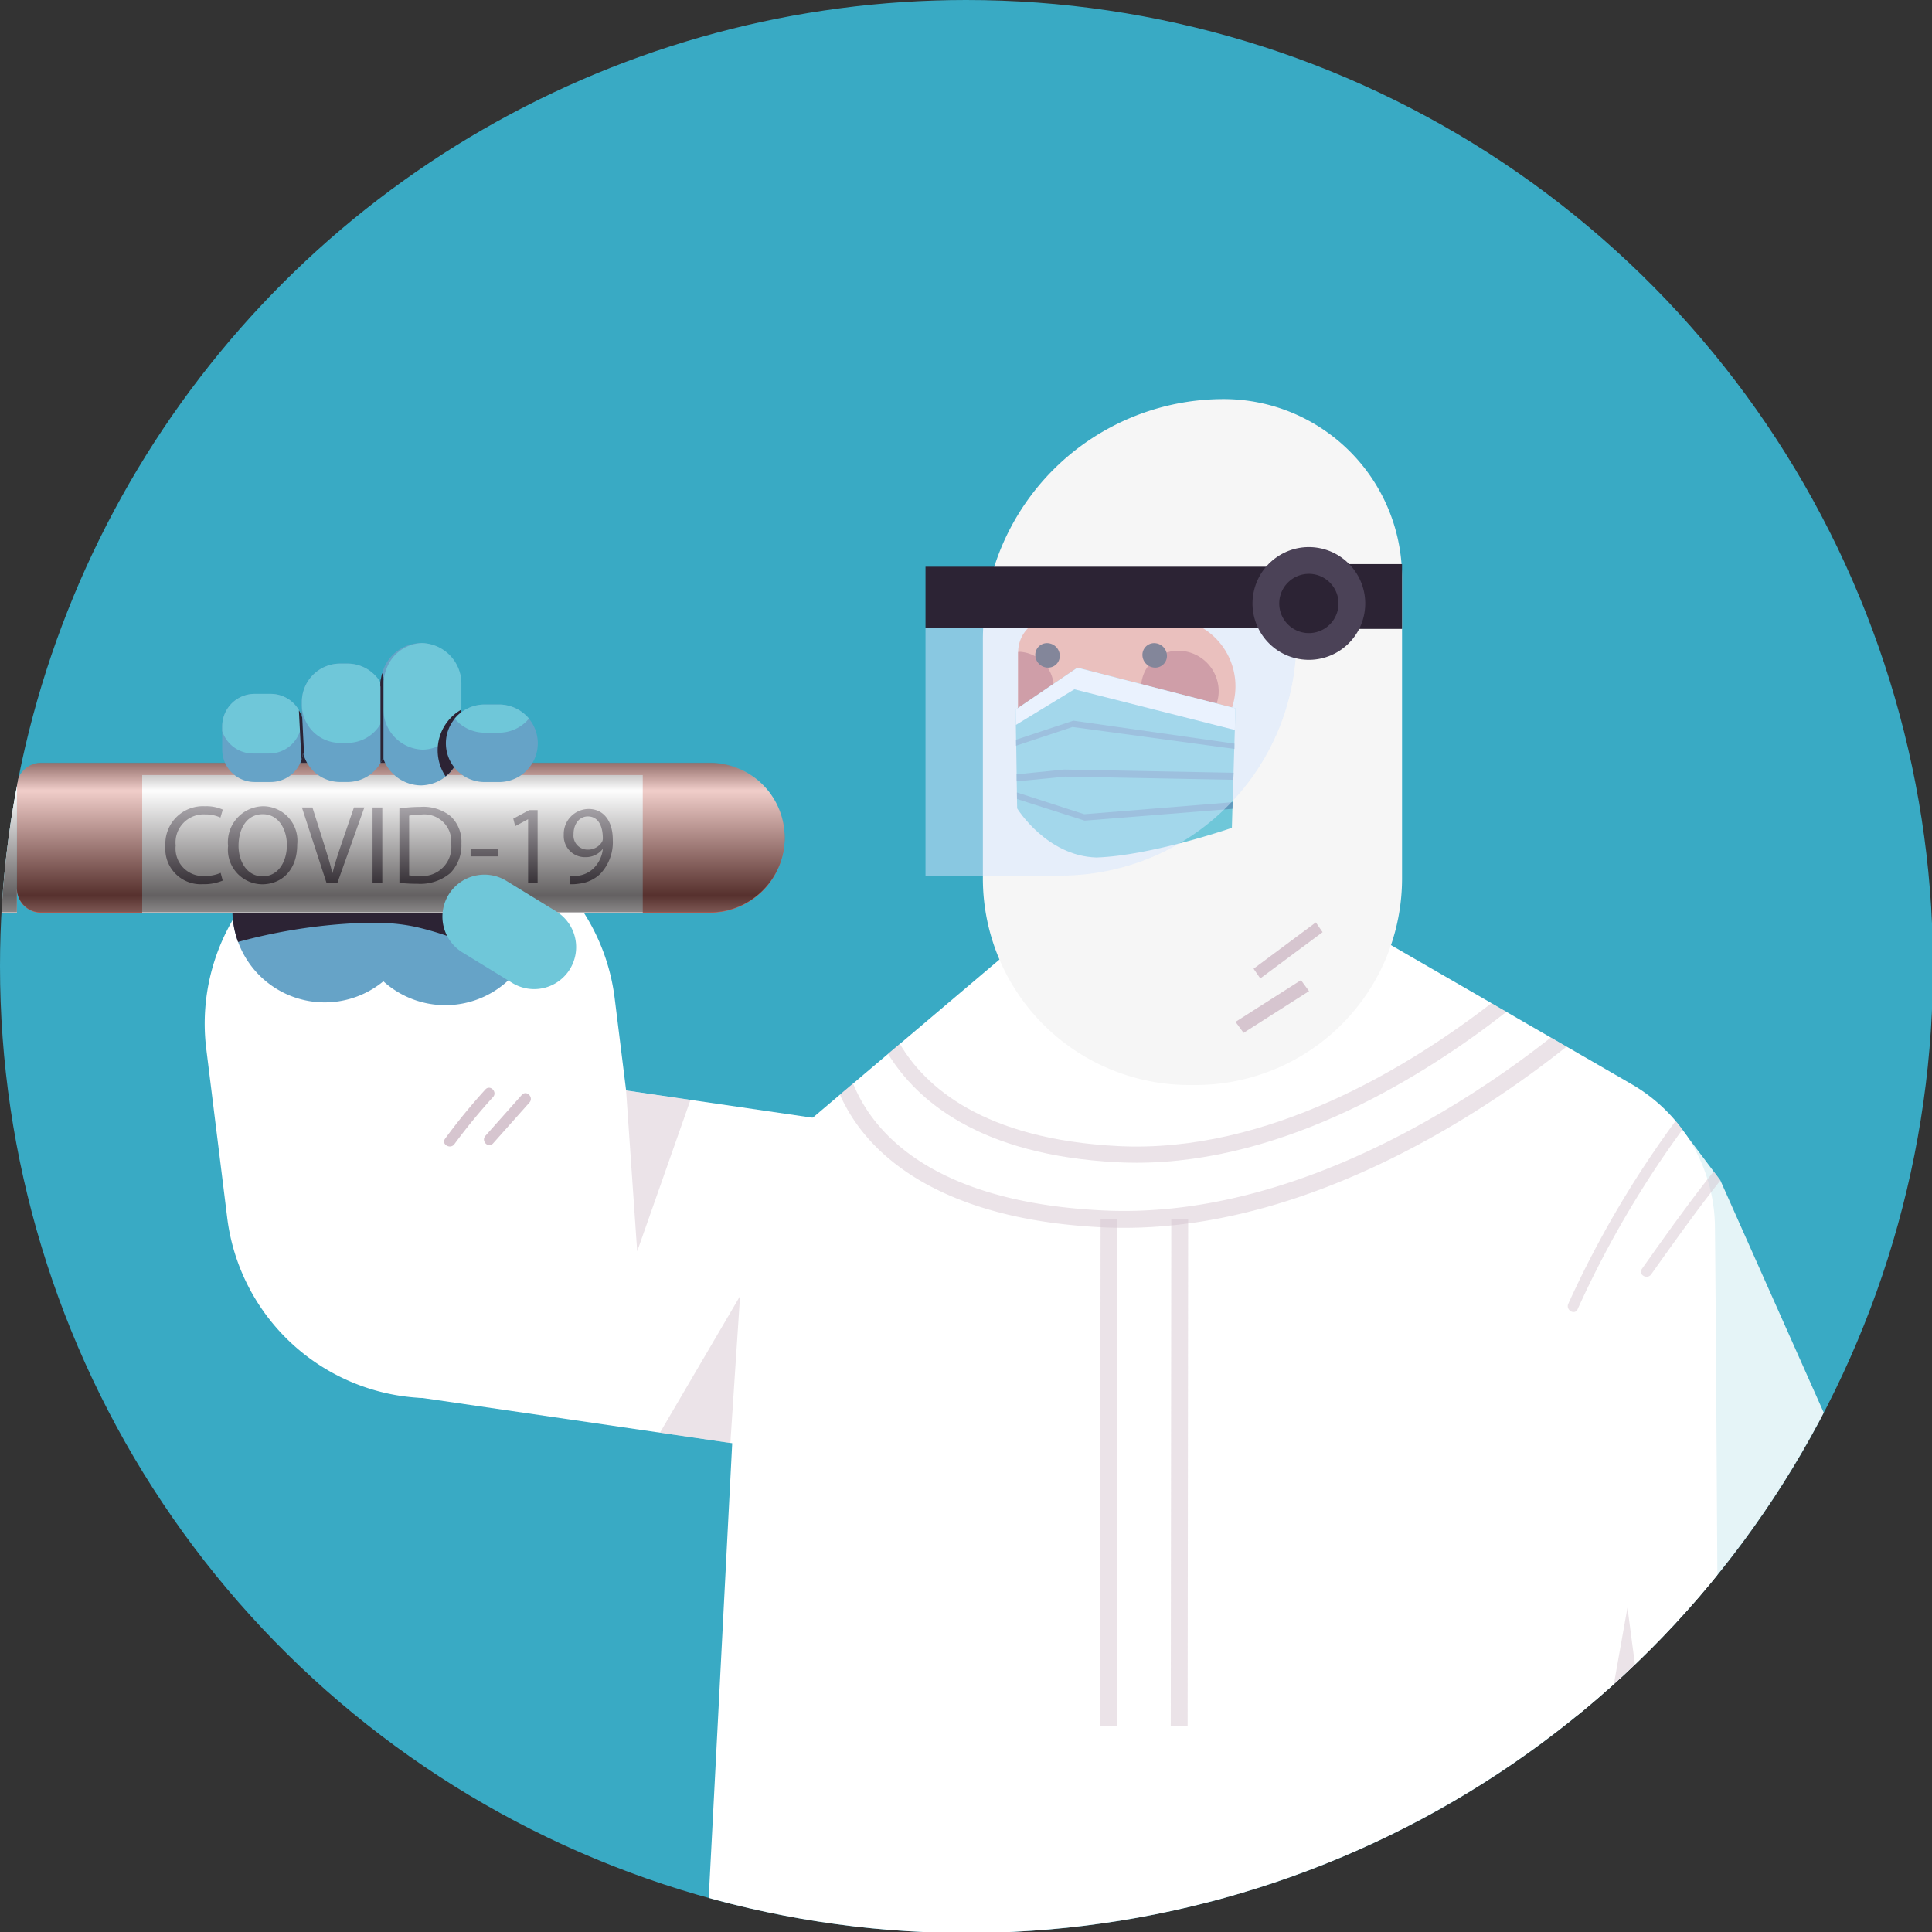 <svg xmlns="http://www.w3.org/2000/svg" xmlns:xlink="http://www.w3.org/1999/xlink" width="142" height="142" viewBox="0 0 142 142"><rect x="0" y="0" width="142" height="142" fill="#333333" stroke="none"/><defs><style>.a{fill:#e1fcff;}.b{clip-path:url(#a);}.c{fill:#39aac4;}.d{fill:#c2ebed;}.e{fill:#ed7666;}.f{fill:#2c2334;}.g,.h{fill:#fff;}.h{opacity:0.87;}.i,.k{fill:#d6c5cf;}.i{opacity:0.47;}.j{fill:#f6f6f6;}.l{fill:#ff987d;}.m{fill:#c75450;}.n{fill:#6fc7d9;}.o{fill:#619abd;}.p{fill:#d5e5fd;opacity:0.51;}.q{fill:#4b4257;}.r{fill:#66a3c7;}.s{fill:#cf5b4d;}.t{fill:#fcfcfb;}.u{opacity:0.7;mix-blend-mode:overlay;isolation:isolate;fill:url(#b);}</style><clipPath id="a"><path class="a" d="M71,0A71.036,71.036,0,1,1,0,71,71,71,0,0,1,71,0Z" transform="translate(98 129)"/></clipPath><linearGradient id="b" x1="-9.097" y1="-0.401" x2="-9.097" y2="1.343" gradientUnits="objectBoundingBox"><stop offset="0" stop-color="#fff"/><stop offset="0.16" stop-color="#231f20"/><stop offset="0.337" stop-color="#fff"/><stop offset="0.738" stop-color="#231f20"/><stop offset="1" stop-color="#fff"/></linearGradient></defs><g transform="translate(-94.199 -145.198)"><g class="b" transform="translate(-3.801 16.198)"><g transform="translate(75.15 121.099)"><path class="c" d="M11.351,0H165.986c6.269,0,11.351,6.745,11.351,15.066V151.323c0,8.321-5.082,15.066-11.351,15.066H11.351C5.082,166.388,0,159.643,0,151.323V15.066C0,6.745,5.082,0,11.351,0Z"/><g transform="translate(147.55 15.003)"><g transform="translate(9.448 0)"><path class="d" d="M651.5,666.464a2.327,2.327,0,1,1-2.327-2.328A2.328,2.328,0,0,1,651.5,666.464Z" transform="translate(-646.84 -664.137)"/></g><g transform="translate(0 0)"><path class="d" d="M632.462,666.464a2.328,2.328,0,1,1-2.327-2.328A2.328,2.328,0,0,1,632.462,666.464Z" transform="translate(-627.807 -664.137)"/></g><g transform="translate(18.5 0)"><path class="e" d="M669.731,666.464a2.328,2.328,0,1,1-2.327-2.328A2.327,2.327,0,0,1,669.731,666.464Z" transform="translate(-665.076 -664.137)"/></g></g><g transform="translate(17.524 37.234)"><rect class="f" width="18.639" height="3.965" transform="translate(22.785 24.067)"/><rect class="g" width="44.043" height="24.527" transform="translate(37.352 48.771) rotate(8.313)"/><path class="h" d="M610.45,821.051l-.491-.653-2-2.654a0,0,0,0,1,0,0l-.147-.194-.685.515-1.977,1.485-15.273,11.49,10.338,30.115H628.3Z" transform="translate(-478.679 -763.628)"/><path class="g" d="M425.417,813.462h0a15.124,15.124,0,0,1-16.869-13.148l-1.538-12.41a15.124,15.124,0,0,1,13.149-16.869h0a15.124,15.124,0,0,1,16.869,13.149l1.538,12.41A15.124,15.124,0,0,1,425.417,813.462Z" transform="translate(-386.523 -740.144)"/><path class="g" d="M556.143,804.605a12.018,12.018,0,0,0-.289-2.511c-.071-.325-.158-.646-.258-.962a12.236,12.236,0,0,0-1.54-3.229,0,0,0,0,1,0,0c-.1-.143-.194-.281-.3-.42-.162-.217-.329-.431-.5-.637a12.244,12.244,0,0,0-3.228-2.7q-2.59-1.5-4.785-2.765c-.4-.225-.78-.451-1.156-.665-1.172-.678-2.258-1.3-3.264-1.889-.38-.218-.748-.428-1.1-.638-14.48-8.361-11.692-6.749-17.091-10.036-.61.075-12.369,1.493-12.852,1.553l-13.538,11.47c-.293.246-.583.491-.868.733-.919.78-1.786,1.513-2.567,2.178-.341.289-.665.562-.97.82-1.68,1.426-2.773,2.349-2.777,2.353-4.555,3.858-4.289,8.309-4.595,13.039-.342,5.462-2.742,53.663-3.162,59.756l75.122-28.742C556.329,836.831,556.253,814.345,556.143,804.605Z" transform="translate(-424.771 -743.788)"/><path class="i" d="M617.142,896.567l-1.144-8.7-1.545,8.7Z" transform="translate(-491.055 -799.043)"/><g transform="translate(86.178 60.248)"><path class="i" d="M540.749,830.314l-1.24-.017-.039,37.276h1.24Z" transform="translate(-539.47 -830.297)"/></g><g transform="translate(91.376 60.248)"><path class="i" d="M551.221,830.314l-1.24-.017-.039,37.276h1.24Z" transform="translate(-549.943 -830.297)"/></g><path class="j" d="M17.7,0h0A13.113,13.113,0,0,1,30.809,13.113V35.234a15.18,15.18,0,0,1-15.18,15.18h-.45A15.18,15.18,0,0,1,0,35.234V17.7A17.7,17.7,0,0,1,17.7,0Z" transform="translate(77.566)"/><g transform="translate(96.134 42.706)"><path class="k" d="M560.121,798.831l4.811-3.067-.594-.807-4.811,3.067Z" transform="translate(-559.527 -794.957)"/></g><g transform="translate(97.464 38.458)"><path class="k" d="M562.7,790.523l4.578-3.4-.495-.718-4.578,3.405Z" transform="translate(-562.208 -786.4)"/></g><g transform="translate(79.973 16.097)"><g transform="translate(0.182)"><path class="l" d="M538.3,741.351H529.84a2.5,2.5,0,0,0-2.5,2.5v7.521H538.3a5.012,5.012,0,0,0,5.012-5.012h0A5.012,5.012,0,0,0,538.3,741.351Z" transform="translate(-527.336 -741.351)"/><path class="m" d="M527.484,746.341c-.05,0-.1.008-.148.011v5.333a2.021,2.021,0,0,0,.349.034,2.439,2.439,0,0,0,2.276-2.689A2.663,2.663,0,0,0,527.484,746.341Z" transform="translate(-527.336 -743.864)"/><path class="m" d="M548.29,746.182a2.725,2.725,0,0,0-2.743,2.85,2.982,2.982,0,0,0,2.956,2.85,2.724,2.724,0,0,0,2.743-2.85A2.983,2.983,0,0,0,548.29,746.182Z" transform="translate(-536.506 -743.784)"/><g transform="translate(1.263 1.84)"><path class="f" d="M546.613,745.058a.861.861,0,0,0-.866.9.942.942,0,0,0,.934.9.861.861,0,0,0,.867-.9A.943.943,0,0,0,546.613,745.058Z" transform="translate(-537.871 -745.058)"/><path class="f" d="M530.746,745.058a.861.861,0,0,0-.866.9.942.942,0,0,0,.934.9.861.861,0,0,0,.867-.9A.942.942,0,0,0,530.746,745.058Z" transform="translate(-529.88 -745.058)"/></g></g><g transform="translate(0 3.64)"><path class="n" d="M527.084,759.032s2.151,3.5,5.827,3.608c4.055-.133,9.954-2.179,9.954-2.179l.039-1.4.018-.487.048-1.646.018-.518.044-1.587.02-.557.075-2.588-11.619-2.995-4.537,3.086.031,2.212.015.6.028,1.947.005.52.014.817.006.48Z" transform="translate(-526.97 -748.685)"/><path class="g" d="M543.128,751.678l-11.616-2.991-4.539,3.084.017,1.127,4.3-2.62,11.793,2.99Z" transform="translate(-526.971 -748.686)"/><g transform="translate(0.032 3.896)"><path class="o" d="M527.033,758.379,531.181,757l11.9,1.613v-.39l-11.84-1.687-4.21,1.4Z" transform="translate(-527.033 -756.534)"/><g transform="translate(0.043 3.593)"><path class="o" d="M527.126,764.644l3.562-.35,12.358.234.019-.518-12.47-.237-3.473.351Z" transform="translate(-527.12 -763.772)"/></g><g transform="translate(0.063 5.281)"><path class="o" d="M527.166,767.653l4.972,1.59L543,768.373l.018-.486-10.914.883-4.943-1.6Z" transform="translate(-527.16 -767.173)"/></g></g></g></g><g transform="translate(73.35 10.04)"><rect class="f" width="8.119" height="4.762" transform="translate(26.905 2.088)"/><rect class="f" width="27.329" height="4.487" transform="translate(0 2.279)"/><path class="p" d="M0,0H27.258a0,0,0,0,1,0,0V.875A17.342,17.342,0,0,1,9.916,18.217H0a0,0,0,0,1,0,0V0A0,0,0,0,1,0,0Z" transform="translate(0 6.766)"/><circle class="q" cx="4.143" cy="4.143" r="4.143" transform="translate(23.195 8.065) rotate(-76.766)"/><path class="f" d="M570.36,736.973a2.178,2.178,0,1,1-2.179-2.179A2.178,2.178,0,0,1,570.36,736.973Z" transform="translate(-540.005 -731.991)"/></g><g transform="translate(70.593 44.399)"><path class="i" d="M553.527,799.007c-5.878,4.6-16.136,11.09-27.186,11.09-.468,0-.939-.012-1.41-.036-10.151-.515-14.766-4.559-16.857-7.973.285-.242.574-.487.868-.733,1.854,3.157,6.143,7.015,16.053,7.518,11,.558,21.4-5.842,27.428-10.5C552.779,798.579,553.147,798.789,553.527,799.007Z" transform="translate(-508.074 -798.369)"/></g><g transform="translate(67.057 46.927)"><path class="i" d="M554.359,804.125c-5.383,4.3-18.354,13.32-32.526,13.32-.511,0-1.018-.011-1.529-.035-10.08-.472-15.031-3.9-17.411-6.69a12.621,12.621,0,0,1-1.945-3.07c.3-.258.63-.531.97-.82,1.287,3.236,5.395,8.729,18.441,9.339,14.045.654,27.183-8.246,32.842-12.71C553.579,803.674,553.963,803.9,554.359,804.125Z" transform="translate(-500.949 -803.46)"/></g><g transform="translate(0 17.937)"><path class="r" d="M442.427,778.1a6.784,6.784,0,0,1-13.524.777,7.006,7.006,0,0,1-.043-.777,6.782,6.782,0,0,1,13.487-1.025A6.829,6.829,0,0,1,442.427,778.1Z" transform="translate(-397.587 -758.281)"/><path class="r" d="M424.561,777.7a6.655,6.655,0,0,1-.113,1.232A6.78,6.78,0,0,1,411,777.7a6.892,6.892,0,0,1,.08-1.044,6.781,6.781,0,0,1,13.421.132A6.522,6.522,0,0,1,424.561,777.7Z" transform="translate(-388.591 -758.081)"/><path class="f" d="M433.431,783.719a6.74,6.74,0,0,1-1.531,4.293,21.612,21.612,0,0,0-7.453-3.258,13.643,13.643,0,0,0-2.453-.286c-.7-.018-1.4-.009-2.088.028a40.212,40.212,0,0,0-8.492,1.371,6.717,6.717,0,0,1-.417-2.345,6.891,6.891,0,0,1,.08-1.044l8.885.084,4.536.047,8.852.084A6.838,6.838,0,0,1,433.431,783.719Z" transform="translate(-388.591 -763.904)"/><g transform="translate(0 8.789)"><g transform="translate(0 0.029)"><g transform="translate(6.569 0)"><path class="s" d="M380.854,762.823a1.762,1.762,0,0,0-1.763,1.762v7.474a1.763,1.763,0,0,0,1.763,1.762h49.165a5.5,5.5,0,0,0,5.5-5.5h0a5.5,5.5,0,0,0-5.5-5.5Z" transform="translate(-379.091 -762.823)"/></g><path class="t" d="M2.956,0H8.043A2.956,2.956,0,0,1,11,2.956V6.569a0,0,0,0,1,0,0H0a0,0,0,0,1,0,0V2.956A2.956,2.956,0,0,1,2.956,0Z" transform="translate(0 10.998) rotate(-90)"/><rect class="t" width="36.791" height="10.12" transform="translate(15.777 0.879)"/><g transform="translate(17.482 3.169)"><path class="f" d="M405.29,774.672a3.558,3.558,0,0,1-1.467.264,2.6,2.6,0,0,1-2.746-2.812,2.765,2.765,0,0,1,2.9-2.918,2.972,2.972,0,0,1,1.319.248l-.173.585a2.6,2.6,0,0,0-1.121-.231,2.066,2.066,0,0,0-2.168,2.291,2.02,2.02,0,0,0,2.135,2.235,2.873,2.873,0,0,0,1.17-.231Z" transform="translate(-401.077 -769.206)"/><path class="f" d="M415.444,772.017c0,1.913-1.163,2.927-2.581,2.927a2.547,2.547,0,0,1-2.5-2.82,2.639,2.639,0,0,1,2.58-2.918A2.53,2.53,0,0,1,415.444,772.017Zm-4.312.091c0,1.187.643,2.251,1.772,2.251s1.781-1.047,1.781-2.308c0-1.1-.577-2.258-1.773-2.258S411.133,770.888,411.133,772.108Z" transform="translate(-405.755 -769.206)"/><path class="f" d="M423.1,774.945l-1.813-5.557h.775l.866,2.737c.239.75.445,1.426.594,2.077h.016c.156-.643.387-1.344.634-2.07l.94-2.745h.767l-1.987,5.557Z" transform="translate(-411.254 -769.298)"/><path class="f" d="M432.469,769.389v5.557h-.717v-5.557Z" transform="translate(-416.526 -769.298)"/><path class="f" d="M435.723,769.421a10.268,10.268,0,0,1,1.525-.115A3.181,3.181,0,0,1,439.5,770a2.56,2.56,0,0,1,.783,1.995,2.938,2.938,0,0,1-.8,2.16,3.424,3.424,0,0,1-2.457.8,11.478,11.478,0,0,1-1.3-.066Zm.717,4.913a4.481,4.481,0,0,0,.725.042,2.136,2.136,0,0,0,2.366-2.358,1.982,1.982,0,0,0-2.251-2.143,4.076,4.076,0,0,0-.84.074Z" transform="translate(-418.525 -769.256)"/><path class="f" d="M448.3,775.551v.536h-2.036v-.536Z" transform="translate(-423.832 -772.401)"/><path class="f" d="M453.677,770.463h-.016l-.932.5-.14-.552,1.17-.627h.619v5.359h-.7Z" transform="translate(-427.019 -769.499)"/><path class="f" d="M460.52,774.543a3.025,3.025,0,0,0,.585-.025,2.02,2.02,0,0,0,1.121-.519,2.353,2.353,0,0,0,.709-1.426h-.025a1.573,1.573,0,0,1-1.261.577,1.552,1.552,0,0,1-1.583-1.641,1.837,1.837,0,0,1,1.83-1.9c1.1,0,1.773.89,1.773,2.258a3.386,3.386,0,0,1-.923,2.515,2.681,2.681,0,0,1-1.558.717,3.4,3.4,0,0,1-.668.041Zm.264-3.083a1.031,1.031,0,0,0,1.031,1.137,1.2,1.2,0,0,0,1.055-.56.48.48,0,0,0,.066-.264c0-.915-.338-1.615-1.1-1.615C461.22,770.158,460.783,770.7,460.783,771.46Z" transform="translate(-430.785 -769.407)"/></g></g><path class="u" d="M423.354,762.764H374.189a1.763,1.763,0,0,0-1.763,1.762v-1.762h-5.1a1.467,1.467,0,0,0-1.467,1.467v8.064a1.467,1.467,0,0,0,1.467,1.467h5.1V772a1.763,1.763,0,0,0,1.763,1.762h49.165a5.5,5.5,0,1,0,0-11Z" transform="translate(-365.857 -762.764)"/></g><path class="r" d="M427.454,750.9v3.074a2.722,2.722,0,0,1-.17.955.833.833,0,0,1-.032.091,2.155,2.155,0,0,1-.186.372,2.8,2.8,0,0,1-2.428,1.394H424.1a2.8,2.8,0,0,1-2.638-1.853,1.518,1.518,0,0,1-.1-.3,2.793,2.793,0,0,1-.079-.662V750.9a2.814,2.814,0,0,1,2.812-2.816h.539a2.8,2.8,0,0,1,2.432,1.406,2.381,2.381,0,0,1,.214.455A2.725,2.725,0,0,1,427.454,750.9Z" transform="translate(-393.773 -746.582)"/><path class="n" d="M427.453,750.9v.2a2.813,2.813,0,0,1-2.813,2.813H424.1a2.8,2.8,0,0,1-2.64-1.853,1.75,1.75,0,0,1-.094-.3,2.763,2.763,0,0,1-.079-.66v-.2a2.813,2.813,0,0,1,2.813-2.813h.538A2.813,2.813,0,0,1,427.453,750.9Z" transform="translate(-393.773 -746.583)"/><path class="r" d="M438.874,748.146v4.285a3.136,3.136,0,0,1-.871,2.183,3.031,3.031,0,0,1-2.1.9,2.974,2.974,0,0,1-2.753-1.925.875.875,0,0,1-.032-.095,2.977,2.977,0,0,1-.186-1.066v-4.285c0-.06,0-.119,0-.178.008-.1.016-.206.032-.305a3.366,3.366,0,0,1,.087-.4c.023-.075.047-.15.075-.221a2.97,2.97,0,0,1,2.773-1.984A3.031,3.031,0,0,1,438.874,748.146Z" transform="translate(-399.636 -745.059)"/><path class="f" d="M433.146,749.9a.922.922,0,0,1-.22.595v-.113a3,3,0,0,1,.126-.88A.884.884,0,0,1,433.146,749.9Z" transform="translate(-399.634 -747.296)"/><path class="n" d="M439.091,748.143V749.8a3.2,3.2,0,0,1-.838,2.182,2.3,2.3,0,0,1-.243.229,2.715,2.715,0,0,1-1.782.674,2.98,2.98,0,0,1-2.864-3.085v-1.662a3.171,3.171,0,0,1,.192-1.1,2.873,2.873,0,0,1,2.672-1.985A2.98,2.98,0,0,1,439.091,748.143Z" transform="translate(-399.855 -745.058)"/><path class="f" d="M443.131,754.885v2.5a3.078,3.078,0,0,1-.9,2.182,2.479,2.479,0,0,1-.262.229,3.44,3.44,0,0,1,1.165-4.906Z" transform="translate(-403.895 -750.007)"/><path class="r" d="M449.37,757a2.844,2.844,0,0,1-2.851,2.846h-1.053a2.846,2.846,0,0,1-2.2-4.657v-.005c.061-.07.122-.136.183-.2a2.837,2.837,0,0,1,2.013-.833h1.053a2.871,2.871,0,0,1,2.2,1.029v.005A2.827,2.827,0,0,1,449.37,757Z" transform="translate(-404.517 -749.637)"/><path class="n" d="M449.38,755.179v.005c-.06.07-.122.135-.182.2a2.859,2.859,0,0,1-2.018.833h-1.053a2.852,2.852,0,0,1-2.2-1.03v-.005c.061-.07.122-.136.183-.2a2.836,2.836,0,0,1,2.013-.833h1.053A2.871,2.871,0,0,1,449.38,755.179Z" transform="translate(-405.177 -749.637)"/><path class="n" d="M442.553,780.811h0a3.086,3.086,0,0,0,1.019,4.244l3.656,2.24a3.086,3.086,0,0,0,4.243-1.019h0a3.085,3.085,0,0,0-1.019-4.243l-3.656-2.241A3.086,3.086,0,0,0,442.553,780.811Z" transform="translate(-404.254 -762.322)"/><path class="r" d="M415.44,754.958v1.709a1.812,1.812,0,0,1-.014.229,2.006,2.006,0,0,1-.112.534,2.384,2.384,0,0,1-2.261,1.62h-1.18a2.383,2.383,0,0,1-2.383-2.383v-1.709a2.383,2.383,0,0,1,2.383-2.383h1.18a2.4,2.4,0,0,1,2.092,1.227,1.932,1.932,0,0,1,.178.43.372.372,0,0,1,.023.07.933.933,0,0,1,.033.122A2.213,2.213,0,0,1,415.44,754.958Z" transform="translate(-387.832 -748.844)"/><path class="n" d="M415.323,754.232v.346a1.877,1.877,0,0,1-.014.229,2.026,2.026,0,0,1-.112.534,2.38,2.38,0,0,1-2.261,1.615h-1.179a2.384,2.384,0,0,1-2.266-1.648v-.351a2.383,2.383,0,0,1,2.383-2.383h1.18a2.4,2.4,0,0,1,2.092,1.227A1.932,1.932,0,0,1,415.323,754.232Z" transform="translate(-387.832 -748.844)"/><path class="f" d="M421.238,758.44a1.739,1.739,0,0,1-.094-.3,2,2,0,0,1-.112.534l-.188-3.628h.019a2.335,2.335,0,0,1,.2.5v-.5l.033.622.061,1.231Z" transform="translate(-393.55 -750.088)"/><path class="f" d="M433.147,750.3v5.929a.879.879,0,0,1-.032-.095,2.157,2.157,0,0,1-.186.372v-5.723c0-.06,0-.119,0-.178.008-.1.016-.206.032-.305Z" transform="translate(-399.636 -747.699)"/></g><path class="i" d="M479.483,852.532l.713-10.8-5.887,10.043Z" transform="translate(-420.476 -775.809)"/><path class="i" d="M469.294,811.3l.815,11.817,3.915-11.126Z" transform="translate(-417.95 -760.479)"/><path class="k" d="M445.378,811.014a44.256,44.256,0,0,0-2.964,3.622c-.3.412.385.807.684.4a42.2,42.2,0,0,1,2.84-3.461C446.282,811.2,445.723,810.636,445.378,811.014Z" transform="translate(-404.375 -760.275)"/><path class="k" d="M451.03,811.816l-2.681,3.014c-.338.38.22.943.56.56l2.681-3.013C451.928,812,451.37,811.434,451.03,811.816Z" transform="translate(-407.349 -760.678)"/><path class="i" d="M617.154,816.443c-.182.246-.356.491-.535.741a74.34,74.34,0,0,0-7.169,12.46c-.213.468-.895.063-.685-.4a74.8,74.8,0,0,1,5.878-10.575q.969-1.45,2.008-2.864C616.825,816.012,616.991,816.226,617.154,816.443Z" transform="translate(-488.171 -762.751)"/><path class="i" d="M625.4,823.944c-.234.293-.464.586-.69.883-1.517,1.969-2.958,4-4.4,6.025-.289.416-.978.02-.681-.4,1.568-2.222,3.152-4.444,4.82-6.587.151-.194.3-.384.456-.574Z" transform="translate(-493.626 -766.521)"/></g></g></g></g></svg>